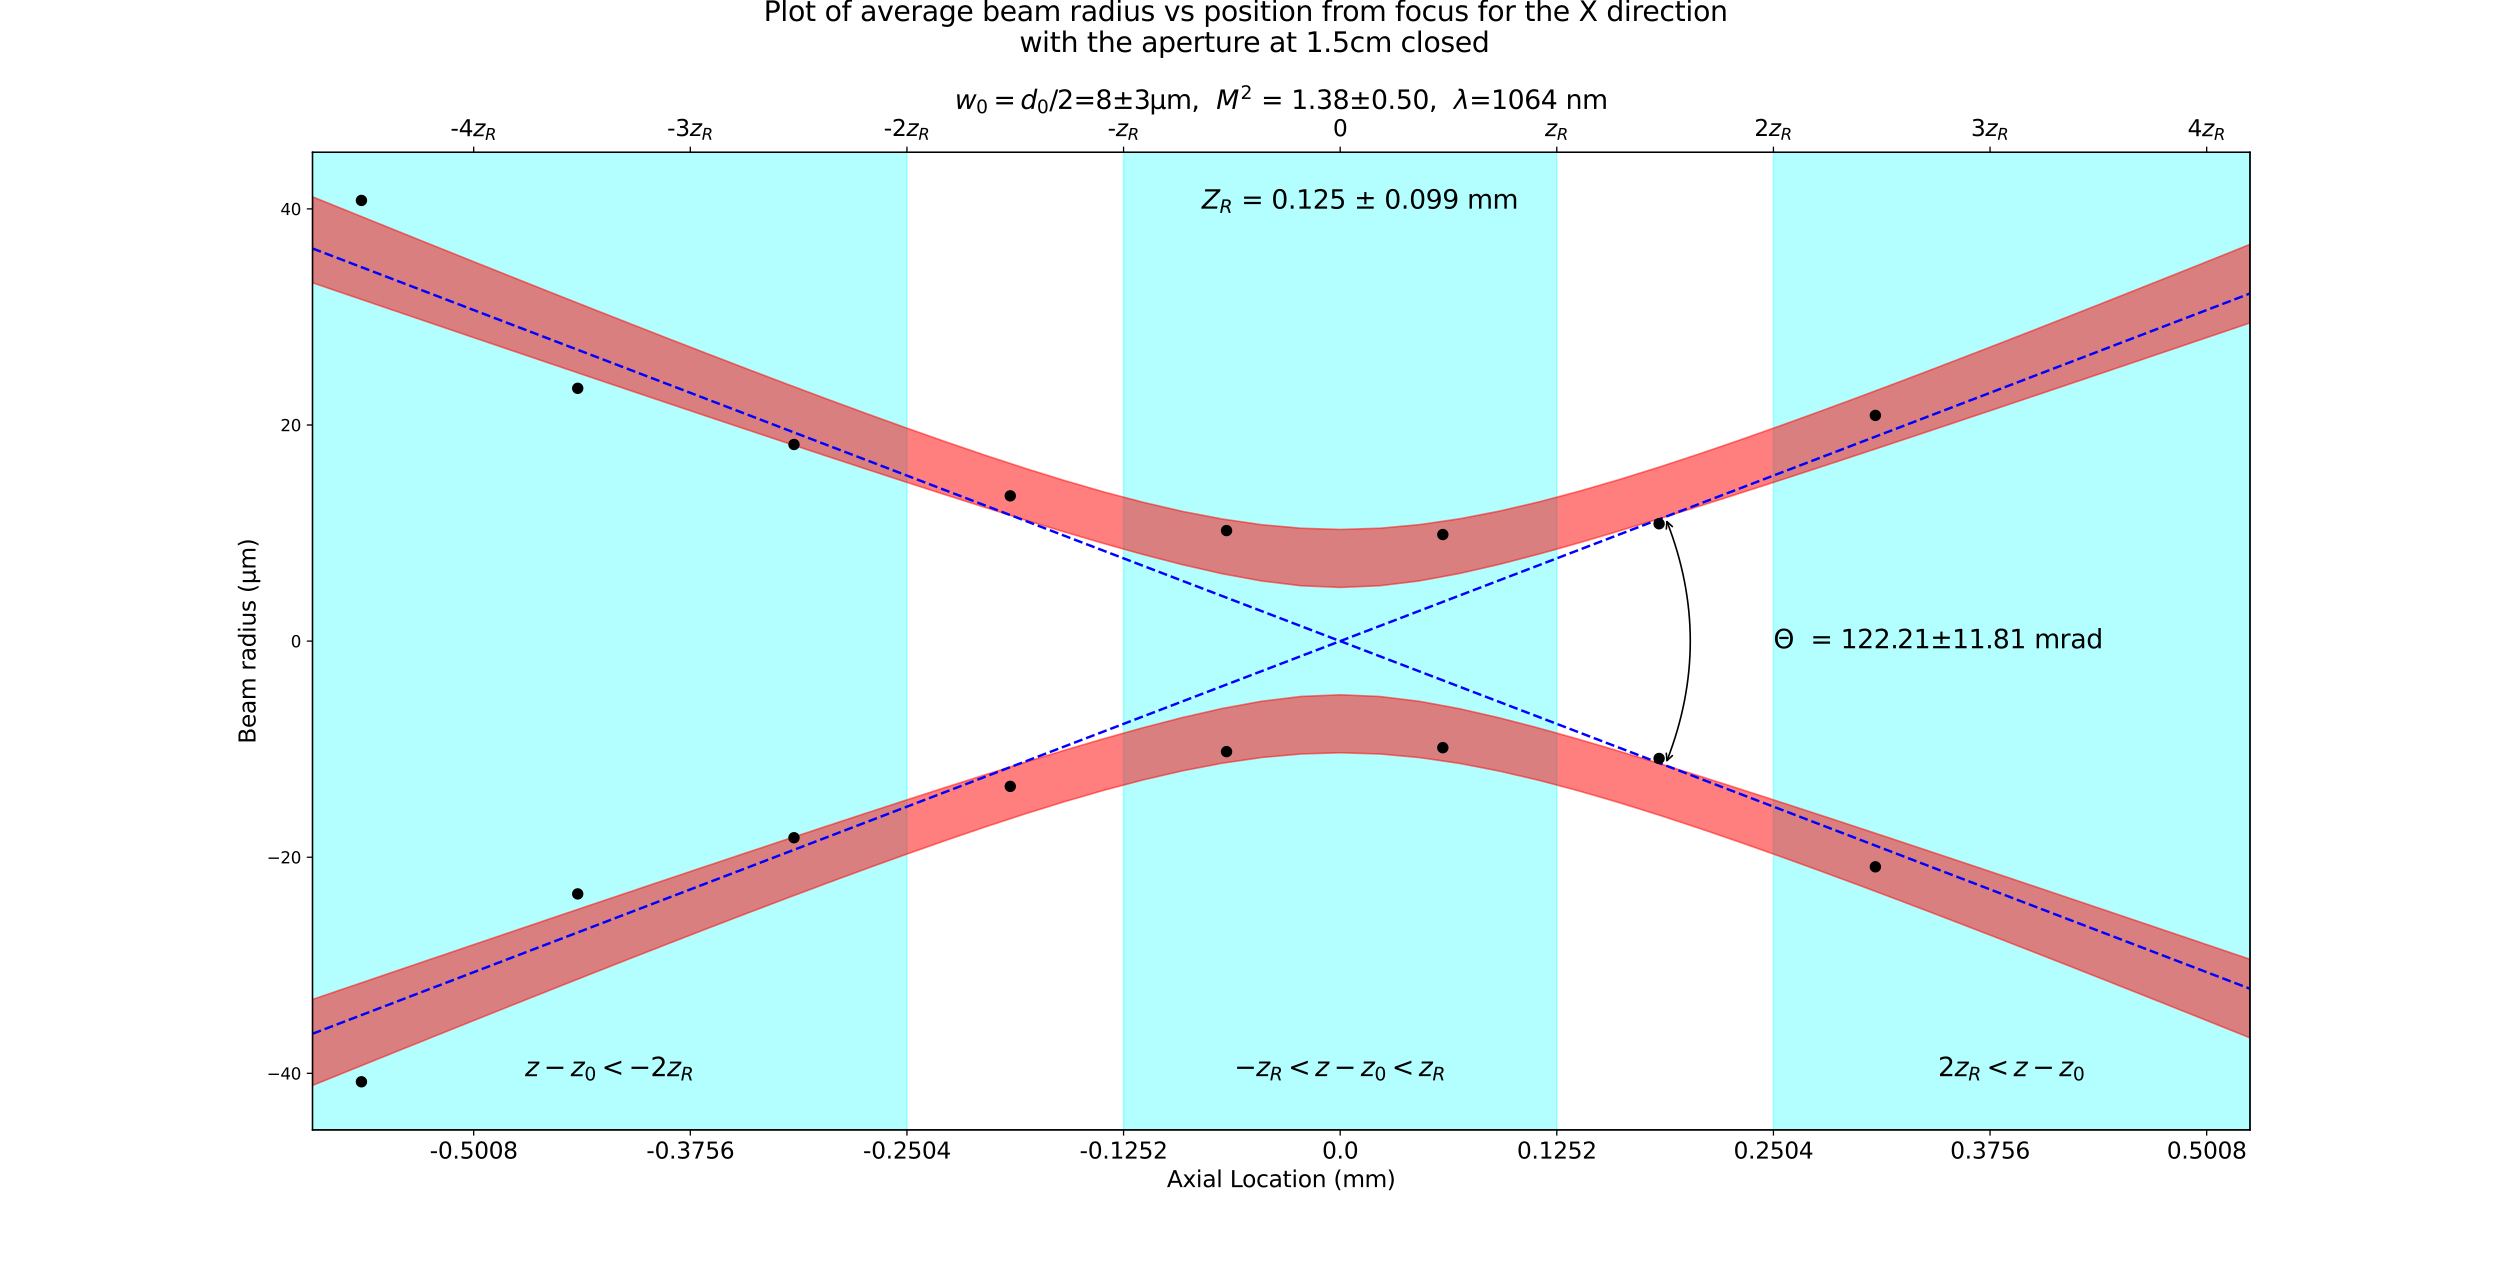 <?xml version="1.0" encoding="utf-8" standalone="no"?>
<!DOCTYPE svg PUBLIC "-//W3C//DTD SVG 1.1//EN"
  "http://www.w3.org/Graphics/SVG/1.1/DTD/svg11.dtd">
<svg xmlns:xlink="http://www.w3.org/1999/xlink" width="1536pt" height="780pt" viewBox="0 0 1536 780" xmlns="http://www.w3.org/2000/svg" version="1.1">
 <defs>
  <style type="text/css">*{stroke-linejoin: round; stroke-linecap: butt}</style>
 </defs>
 <g id="figure_1">
  <g id="patch_1">
   <path d="M 0 780 
L 1536 780 
L 1536 0 
L 0 0 
z
" style="fill: #ffffff"/>
  </g>
  <g id="axes_1">
   <g id="patch_2">
    <path d="M 192 694.2 
L 1382.4 694.2 
L 1382.4 93.6 
L 192 93.6 
z
" style="fill: #ffffff"/>
   </g>
   <g id="patch_3">
    <path d="M 690.316 694.2 
L 690.316 93.6 
L 956.502 93.6 
L 956.502 694.2 
z
" clip-path="url(#pe169e091d0)" style="fill: #00ffff; opacity: 0.3; stroke: #00ffff; stroke-linejoin: miter"/>
   </g>
   <g id="patch_4">
    <path d="M 557.223 694.2 
L 557.223 93.6 
L 192 93.6 
L 192 694.2 
z
" clip-path="url(#pe169e091d0)" style="fill: #00ffff; opacity: 0.3; stroke: #00ffff; stroke-linejoin: miter"/>
   </g>
   <g id="patch_5">
    <path d="M 1089.595 694.2 
L 1089.595 93.6 
L 1382.4 93.6 
L 1382.4 694.2 
z
" clip-path="url(#pe169e091d0)" style="fill: #00ffff; opacity: 0.3; stroke: #00ffff; stroke-linejoin: miter"/>
   </g>
   <g id="PolyCollection_1">
    <defs>
     <path id="m16d4c1b104" d="M 192 -659.1 
L 192 -606.245 
L 216.294 -597.968 
L 240.588 -589.7 
L 264.882 -581.441 
L 289.176 -573.192 
L 313.469 -564.954 
L 337.763 -556.73 
L 362.057 -548.521 
L 386.351 -540.331 
L 410.645 -532.161 
L 434.939 -524.015 
L 459.233 -515.899 
L 483.527 -507.818 
L 507.82 -499.779 
L 532.114 -491.793 
L 556.408 -483.871 
L 580.702 -476.031 
L 604.996 -468.298 
L 629.29 -460.702 
L 653.584 -453.292 
L 677.878 -446.137 
L 702.171 -439.338 
L 726.465 -433.051 
L 750.759 -427.51 
L 775.053 -423.052 
L 799.347 -420.106 
L 823.641 -419.079 
L 847.935 -420.145 
L 872.229 -423.125 
L 896.522 -427.607 
L 920.816 -433.165 
L 945.11 -439.463 
L 969.404 -446.27 
L 993.698 -453.432 
L 1017.992 -460.846 
L 1042.286 -468.444 
L 1066.58 -476.18 
L 1090.873 -484.021 
L 1115.167 -491.944 
L 1139.461 -499.932 
L 1163.755 -507.972 
L 1188.049 -516.054 
L 1212.343 -524.17 
L 1236.637 -532.316 
L 1260.931 -540.487 
L 1285.224 -548.678 
L 1309.518 -556.887 
L 1333.812 -565.111 
L 1358.106 -573.349 
L 1382.4 -581.598 
L 1382.4 -629.885 
L 1382.4 -629.885 
L 1358.106 -620.146 
L 1333.812 -610.446 
L 1309.518 -600.789 
L 1285.224 -591.18 
L 1260.931 -581.629 
L 1236.637 -572.142 
L 1212.343 -562.732 
L 1188.049 -553.41 
L 1163.755 -544.192 
L 1139.461 -535.097 
L 1115.167 -526.15 
L 1090.873 -517.381 
L 1066.58 -508.828 
L 1042.286 -500.539 
L 1017.992 -492.576 
L 993.698 -485.017 
L 969.404 -477.964 
L 945.11 -471.54 
L 920.816 -465.898 
L 896.522 -461.214 
L 872.229 -457.678 
L 847.935 -455.463 
L 823.641 -454.7 
L 799.347 -455.435 
L 775.053 -457.623 
L 750.759 -461.135 
L 726.465 -465.799 
L 702.171 -471.424 
L 677.878 -477.835 
L 653.584 -484.878 
L 629.29 -492.427 
L 604.996 -500.384 
L 580.702 -508.667 
L 556.408 -517.216 
L 532.114 -525.981 
L 507.82 -534.925 
L 483.527 -544.017 
L 459.233 -553.233 
L 434.939 -562.553 
L 410.645 -571.962 
L 386.351 -581.447 
L 362.057 -590.998 
L 337.763 -600.605 
L 313.469 -610.261 
L 289.176 -619.961 
L 264.882 -629.699 
L 240.588 -639.47 
L 216.294 -649.272 
L 192 -659.1 
z
" style="stroke: #ff0000; stroke-opacity: 0.5"/>
    </defs>
    <g clip-path="url(#pe169e091d0)">
     <use xlink:href="#m16d4c1b104" x="0" y="780" style="fill: #ff0000; fill-opacity: 0.5; stroke: #ff0000; stroke-opacity: 0.5"/>
    </g>
   </g>
   <g id="PolyCollection_2">
    <defs>
     <path id="mc7813e745f" d="M 192 -113.1 
L 192 -165.955 
L 216.294 -174.232 
L 240.588 -182.5 
L 264.882 -190.759 
L 289.176 -199.008 
L 313.469 -207.246 
L 337.763 -215.47 
L 362.057 -223.679 
L 386.351 -231.869 
L 410.645 -240.039 
L 434.939 -248.185 
L 459.233 -256.301 
L 483.527 -264.382 
L 507.82 -272.421 
L 532.114 -280.407 
L 556.408 -288.329 
L 580.702 -296.169 
L 604.996 -303.902 
L 629.29 -311.498 
L 653.584 -318.908 
L 677.878 -326.063 
L 702.171 -332.862 
L 726.465 -339.149 
L 750.759 -344.69 
L 775.053 -349.148 
L 799.347 -352.094 
L 823.641 -353.121 
L 847.935 -352.055 
L 872.229 -349.075 
L 896.522 -344.593 
L 920.816 -339.035 
L 945.11 -332.737 
L 969.404 -325.93 
L 993.698 -318.768 
L 1017.992 -311.354 
L 1042.286 -303.756 
L 1066.58 -296.02 
L 1090.873 -288.179 
L 1115.167 -280.256 
L 1139.461 -272.268 
L 1163.755 -264.228 
L 1188.049 -256.146 
L 1212.343 -248.03 
L 1236.637 -239.884 
L 1260.931 -231.713 
L 1285.224 -223.522 
L 1309.518 -215.313 
L 1333.812 -207.089 
L 1358.106 -198.851 
L 1382.4 -190.602 
L 1382.4 -142.315 
L 1382.4 -142.315 
L 1358.106 -152.054 
L 1333.812 -161.754 
L 1309.518 -171.411 
L 1285.224 -181.02 
L 1260.931 -190.571 
L 1236.637 -200.058 
L 1212.343 -209.468 
L 1188.049 -218.79 
L 1163.755 -228.008 
L 1139.461 -237.103 
L 1115.167 -246.05 
L 1090.873 -254.819 
L 1066.58 -263.372 
L 1042.286 -271.661 
L 1017.992 -279.624 
L 993.698 -287.183 
L 969.404 -294.236 
L 945.11 -300.66 
L 920.816 -306.302 
L 896.522 -310.986 
L 872.229 -314.522 
L 847.935 -316.737 
L 823.641 -317.5 
L 799.347 -316.765 
L 775.053 -314.577 
L 750.759 -311.065 
L 726.465 -306.401 
L 702.171 -300.776 
L 677.878 -294.365 
L 653.584 -287.322 
L 629.29 -279.773 
L 604.996 -271.816 
L 580.702 -263.533 
L 556.408 -254.984 
L 532.114 -246.219 
L 507.82 -237.275 
L 483.527 -228.183 
L 459.233 -218.967 
L 434.939 -209.647 
L 410.645 -200.238 
L 386.351 -190.753 
L 362.057 -181.202 
L 337.763 -171.595 
L 313.469 -161.939 
L 289.176 -152.239 
L 264.882 -142.501 
L 240.588 -132.73 
L 216.294 -122.928 
L 192 -113.1 
z
" style="stroke: #ff0000; stroke-opacity: 0.5"/>
    </defs>
    <g clip-path="url(#pe169e091d0)">
     <use xlink:href="#mc7813e745f" x="0" y="780" style="fill: #ff0000; fill-opacity: 0.5; stroke: #ff0000; stroke-opacity: 0.5"/>
    </g>
   </g>
   <g id="matplotlib.axis_1">
    <g id="xtick_1">
     <g id="line2d_1">
      <defs>
       <path id="m08f4b39d7c" d="M 0 0 
L 0 3.5 
" style="stroke: #000000; stroke-width: 0.8"/>
      </defs>
      <g>
       <use xlink:href="#m08f4b39d7c" x="291.037" y="694.2" style="stroke: #000000; stroke-width: 0.8"/>
      </g>
     </g>
     <g id="text_1">
      <!-- -0.5008 -->
      <g transform="translate(264.018 711.838) scale(0.14 -0.14)">
       <defs>
        <path id="DejaVuSans-2d" d="M 313 2009 
L 1997 2009 
L 1997 1497 
L 313 1497 
L 313 2009 
z
" transform="scale(0.016)"/>
        <path id="DejaVuSans-30" d="M 2034 4250 
Q 1547 4250 1301 3770 
Q 1056 3291 1056 2328 
Q 1056 1369 1301 889 
Q 1547 409 2034 409 
Q 2525 409 2770 889 
Q 3016 1369 3016 2328 
Q 3016 3291 2770 3770 
Q 2525 4250 2034 4250 
z
M 2034 4750 
Q 2819 4750 3233 4129 
Q 3647 3509 3647 2328 
Q 3647 1150 3233 529 
Q 2819 -91 2034 -91 
Q 1250 -91 836 529 
Q 422 1150 422 2328 
Q 422 3509 836 4129 
Q 1250 4750 2034 4750 
z
" transform="scale(0.016)"/>
        <path id="DejaVuSans-2e" d="M 684 794 
L 1344 794 
L 1344 0 
L 684 0 
L 684 794 
z
" transform="scale(0.016)"/>
        <path id="DejaVuSans-35" d="M 691 4666 
L 3169 4666 
L 3169 4134 
L 1269 4134 
L 1269 2991 
Q 1406 3038 1543 3061 
Q 1681 3084 1819 3084 
Q 2600 3084 3056 2656 
Q 3513 2228 3513 1497 
Q 3513 744 3044 326 
Q 2575 -91 1722 -91 
Q 1428 -91 1123 -41 
Q 819 9 494 109 
L 494 744 
Q 775 591 1075 516 
Q 1375 441 1709 441 
Q 2250 441 2565 725 
Q 2881 1009 2881 1497 
Q 2881 1984 2565 2268 
Q 2250 2553 1709 2553 
Q 1456 2553 1204 2497 
Q 953 2441 691 2322 
L 691 4666 
z
" transform="scale(0.016)"/>
        <path id="DejaVuSans-38" d="M 2034 2216 
Q 1584 2216 1326 1975 
Q 1069 1734 1069 1313 
Q 1069 891 1326 650 
Q 1584 409 2034 409 
Q 2484 409 2743 651 
Q 3003 894 3003 1313 
Q 3003 1734 2745 1975 
Q 2488 2216 2034 2216 
z
M 1403 2484 
Q 997 2584 770 2862 
Q 544 3141 544 3541 
Q 544 4100 942 4425 
Q 1341 4750 2034 4750 
Q 2731 4750 3128 4425 
Q 3525 4100 3525 3541 
Q 3525 3141 3298 2862 
Q 3072 2584 2669 2484 
Q 3125 2378 3379 2068 
Q 3634 1759 3634 1313 
Q 3634 634 3220 271 
Q 2806 -91 2034 -91 
Q 1263 -91 848 271 
Q 434 634 434 1313 
Q 434 1759 690 2068 
Q 947 2378 1403 2484 
z
M 1172 3481 
Q 1172 3119 1398 2916 
Q 1625 2713 2034 2713 
Q 2441 2713 2670 2916 
Q 2900 3119 2900 3481 
Q 2900 3844 2670 4047 
Q 2441 4250 2034 4250 
Q 1625 4250 1398 4047 
Q 1172 3844 1172 3481 
z
" transform="scale(0.016)"/>
       </defs>
       <use xlink:href="#DejaVuSans-2d"/>
       <use xlink:href="#DejaVuSans-30" x="36.084"/>
       <use xlink:href="#DejaVuSans-2e" x="99.707"/>
       <use xlink:href="#DejaVuSans-35" x="131.494"/>
       <use xlink:href="#DejaVuSans-30" x="195.117"/>
       <use xlink:href="#DejaVuSans-30" x="258.74"/>
       <use xlink:href="#DejaVuSans-38" x="322.363"/>
      </g>
     </g>
    </g>
    <g id="xtick_2">
     <g id="line2d_2">
      <g>
       <use xlink:href="#m08f4b39d7c" x="424.13" y="694.2" style="stroke: #000000; stroke-width: 0.8"/>
      </g>
     </g>
     <g id="text_2">
      <!-- -0.3756 -->
      <g transform="translate(397.111 711.838) scale(0.14 -0.14)">
       <defs>
        <path id="DejaVuSans-33" d="M 2597 2516 
Q 3050 2419 3304 2112 
Q 3559 1806 3559 1356 
Q 3559 666 3084 287 
Q 2609 -91 1734 -91 
Q 1441 -91 1130 -33 
Q 819 25 488 141 
L 488 750 
Q 750 597 1062 519 
Q 1375 441 1716 441 
Q 2309 441 2620 675 
Q 2931 909 2931 1356 
Q 2931 1769 2642 2001 
Q 2353 2234 1838 2234 
L 1294 2234 
L 1294 2753 
L 1863 2753 
Q 2328 2753 2575 2939 
Q 2822 3125 2822 3475 
Q 2822 3834 2567 4026 
Q 2313 4219 1838 4219 
Q 1578 4219 1281 4162 
Q 984 4106 628 3988 
L 628 4550 
Q 988 4650 1302 4700 
Q 1616 4750 1894 4750 
Q 2613 4750 3031 4423 
Q 3450 4097 3450 3541 
Q 3450 3153 3228 2886 
Q 3006 2619 2597 2516 
z
" transform="scale(0.016)"/>
        <path id="DejaVuSans-37" d="M 525 4666 
L 3525 4666 
L 3525 4397 
L 1831 0 
L 1172 0 
L 2766 4134 
L 525 4134 
L 525 4666 
z
" transform="scale(0.016)"/>
        <path id="DejaVuSans-36" d="M 2113 2584 
Q 1688 2584 1439 2293 
Q 1191 2003 1191 1497 
Q 1191 994 1439 701 
Q 1688 409 2113 409 
Q 2538 409 2786 701 
Q 3034 994 3034 1497 
Q 3034 2003 2786 2293 
Q 2538 2584 2113 2584 
z
M 3366 4563 
L 3366 3988 
Q 3128 4100 2886 4159 
Q 2644 4219 2406 4219 
Q 1781 4219 1451 3797 
Q 1122 3375 1075 2522 
Q 1259 2794 1537 2939 
Q 1816 3084 2150 3084 
Q 2853 3084 3261 2657 
Q 3669 2231 3669 1497 
Q 3669 778 3244 343 
Q 2819 -91 2113 -91 
Q 1303 -91 875 529 
Q 447 1150 447 2328 
Q 447 3434 972 4092 
Q 1497 4750 2381 4750 
Q 2619 4750 2861 4703 
Q 3103 4656 3366 4563 
z
" transform="scale(0.016)"/>
       </defs>
       <use xlink:href="#DejaVuSans-2d"/>
       <use xlink:href="#DejaVuSans-30" x="36.084"/>
       <use xlink:href="#DejaVuSans-2e" x="99.707"/>
       <use xlink:href="#DejaVuSans-33" x="131.494"/>
       <use xlink:href="#DejaVuSans-37" x="195.117"/>
       <use xlink:href="#DejaVuSans-35" x="258.74"/>
       <use xlink:href="#DejaVuSans-36" x="322.363"/>
      </g>
     </g>
    </g>
    <g id="xtick_3">
     <g id="line2d_3">
      <g>
       <use xlink:href="#m08f4b39d7c" x="557.223" y="694.2" style="stroke: #000000; stroke-width: 0.8"/>
      </g>
     </g>
     <g id="text_3">
      <!-- -0.2504 -->
      <g transform="translate(530.204 711.838) scale(0.14 -0.14)">
       <defs>
        <path id="DejaVuSans-32" d="M 1228 531 
L 3431 531 
L 3431 0 
L 469 0 
L 469 531 
Q 828 903 1448 1529 
Q 2069 2156 2228 2338 
Q 2531 2678 2651 2914 
Q 2772 3150 2772 3378 
Q 2772 3750 2511 3984 
Q 2250 4219 1831 4219 
Q 1534 4219 1204 4116 
Q 875 4013 500 3803 
L 500 4441 
Q 881 4594 1212 4672 
Q 1544 4750 1819 4750 
Q 2544 4750 2975 4387 
Q 3406 4025 3406 3419 
Q 3406 3131 3298 2873 
Q 3191 2616 2906 2266 
Q 2828 2175 2409 1742 
Q 1991 1309 1228 531 
z
" transform="scale(0.016)"/>
        <path id="DejaVuSans-34" d="M 2419 4116 
L 825 1625 
L 2419 1625 
L 2419 4116 
z
M 2253 4666 
L 3047 4666 
L 3047 1625 
L 3713 1625 
L 3713 1100 
L 3047 1100 
L 3047 0 
L 2419 0 
L 2419 1100 
L 313 1100 
L 313 1709 
L 2253 4666 
z
" transform="scale(0.016)"/>
       </defs>
       <use xlink:href="#DejaVuSans-2d"/>
       <use xlink:href="#DejaVuSans-30" x="36.084"/>
       <use xlink:href="#DejaVuSans-2e" x="99.707"/>
       <use xlink:href="#DejaVuSans-32" x="131.494"/>
       <use xlink:href="#DejaVuSans-35" x="195.117"/>
       <use xlink:href="#DejaVuSans-30" x="258.74"/>
       <use xlink:href="#DejaVuSans-34" x="322.363"/>
      </g>
     </g>
    </g>
    <g id="xtick_4">
     <g id="line2d_4">
      <g>
       <use xlink:href="#m08f4b39d7c" x="690.316" y="694.2" style="stroke: #000000; stroke-width: 0.8"/>
      </g>
     </g>
     <g id="text_4">
      <!-- -0.1252 -->
      <g transform="translate(663.297 711.838) scale(0.14 -0.14)">
       <defs>
        <path id="DejaVuSans-31" d="M 794 531 
L 1825 531 
L 1825 4091 
L 703 3866 
L 703 4441 
L 1819 4666 
L 2450 4666 
L 2450 531 
L 3481 531 
L 3481 0 
L 794 0 
L 794 531 
z
" transform="scale(0.016)"/>
       </defs>
       <use xlink:href="#DejaVuSans-2d"/>
       <use xlink:href="#DejaVuSans-30" x="36.084"/>
       <use xlink:href="#DejaVuSans-2e" x="99.707"/>
       <use xlink:href="#DejaVuSans-31" x="131.494"/>
       <use xlink:href="#DejaVuSans-32" x="195.117"/>
       <use xlink:href="#DejaVuSans-35" x="258.74"/>
       <use xlink:href="#DejaVuSans-32" x="322.363"/>
      </g>
     </g>
    </g>
    <g id="xtick_5">
     <g id="line2d_5">
      <g>
       <use xlink:href="#m08f4b39d7c" x="823.409" y="694.2" style="stroke: #000000; stroke-width: 0.8"/>
      </g>
     </g>
     <g id="text_5">
      <!-- 0.0 -->
      <g transform="translate(812.277 711.838) scale(0.14 -0.14)">
       <use xlink:href="#DejaVuSans-30"/>
       <use xlink:href="#DejaVuSans-2e" x="63.623"/>
       <use xlink:href="#DejaVuSans-30" x="95.41"/>
      </g>
     </g>
    </g>
    <g id="xtick_6">
     <g id="line2d_6">
      <g>
       <use xlink:href="#m08f4b39d7c" x="956.502" y="694.2" style="stroke: #000000; stroke-width: 0.8"/>
      </g>
     </g>
     <g id="text_6">
      <!-- 0.1252 -->
      <g transform="translate(932.009 711.838) scale(0.14 -0.14)">
       <use xlink:href="#DejaVuSans-30"/>
       <use xlink:href="#DejaVuSans-2e" x="63.623"/>
       <use xlink:href="#DejaVuSans-31" x="95.41"/>
       <use xlink:href="#DejaVuSans-32" x="159.033"/>
       <use xlink:href="#DejaVuSans-35" x="222.656"/>
       <use xlink:href="#DejaVuSans-32" x="286.279"/>
      </g>
     </g>
    </g>
    <g id="xtick_7">
     <g id="line2d_7">
      <g>
       <use xlink:href="#m08f4b39d7c" x="1089.595" y="694.2" style="stroke: #000000; stroke-width: 0.8"/>
      </g>
     </g>
     <g id="text_7">
      <!-- 0.2504 -->
      <g transform="translate(1065.102 711.838) scale(0.14 -0.14)">
       <use xlink:href="#DejaVuSans-30"/>
       <use xlink:href="#DejaVuSans-2e" x="63.623"/>
       <use xlink:href="#DejaVuSans-32" x="95.41"/>
       <use xlink:href="#DejaVuSans-35" x="159.033"/>
       <use xlink:href="#DejaVuSans-30" x="222.656"/>
       <use xlink:href="#DejaVuSans-34" x="286.279"/>
      </g>
     </g>
    </g>
    <g id="xtick_8">
     <g id="line2d_8">
      <g>
       <use xlink:href="#m08f4b39d7c" x="1222.688" y="694.2" style="stroke: #000000; stroke-width: 0.8"/>
      </g>
     </g>
     <g id="text_8">
      <!-- 0.3756 -->
      <g transform="translate(1198.195 711.838) scale(0.14 -0.14)">
       <use xlink:href="#DejaVuSans-30"/>
       <use xlink:href="#DejaVuSans-2e" x="63.623"/>
       <use xlink:href="#DejaVuSans-33" x="95.41"/>
       <use xlink:href="#DejaVuSans-37" x="159.033"/>
       <use xlink:href="#DejaVuSans-35" x="222.656"/>
       <use xlink:href="#DejaVuSans-36" x="286.279"/>
      </g>
     </g>
    </g>
    <g id="xtick_9">
     <g id="line2d_9">
      <g>
       <use xlink:href="#m08f4b39d7c" x="1355.781" y="694.2" style="stroke: #000000; stroke-width: 0.8"/>
      </g>
     </g>
     <g id="text_9">
      <!-- 0.5008 -->
      <g transform="translate(1331.288 711.838) scale(0.14 -0.14)">
       <use xlink:href="#DejaVuSans-30"/>
       <use xlink:href="#DejaVuSans-2e" x="63.623"/>
       <use xlink:href="#DejaVuSans-35" x="95.41"/>
       <use xlink:href="#DejaVuSans-30" x="159.033"/>
       <use xlink:href="#DejaVuSans-30" x="222.656"/>
       <use xlink:href="#DejaVuSans-38" x="286.279"/>
      </g>
     </g>
    </g>
    <g id="text_10">
     <!-- Axial Location (mm) -->
     <g transform="translate(716.933 729.387) scale(0.14 -0.14)">
      <defs>
       <path id="DejaVuSans-41" d="M 2188 4044 
L 1331 1722 
L 3047 1722 
L 2188 4044 
z
M 1831 4666 
L 2547 4666 
L 4325 0 
L 3669 0 
L 3244 1197 
L 1141 1197 
L 716 0 
L 50 0 
L 1831 4666 
z
" transform="scale(0.016)"/>
       <path id="DejaVuSans-78" d="M 3513 3500 
L 2247 1797 
L 3578 0 
L 2900 0 
L 1881 1375 
L 863 0 
L 184 0 
L 1544 1831 
L 300 3500 
L 978 3500 
L 1906 2253 
L 2834 3500 
L 3513 3500 
z
" transform="scale(0.016)"/>
       <path id="DejaVuSans-69" d="M 603 3500 
L 1178 3500 
L 1178 0 
L 603 0 
L 603 3500 
z
M 603 4863 
L 1178 4863 
L 1178 4134 
L 603 4134 
L 603 4863 
z
" transform="scale(0.016)"/>
       <path id="DejaVuSans-61" d="M 2194 1759 
Q 1497 1759 1228 1600 
Q 959 1441 959 1056 
Q 959 750 1161 570 
Q 1363 391 1709 391 
Q 2188 391 2477 730 
Q 2766 1069 2766 1631 
L 2766 1759 
L 2194 1759 
z
M 3341 1997 
L 3341 0 
L 2766 0 
L 2766 531 
Q 2569 213 2275 61 
Q 1981 -91 1556 -91 
Q 1019 -91 701 211 
Q 384 513 384 1019 
Q 384 1609 779 1909 
Q 1175 2209 1959 2209 
L 2766 2209 
L 2766 2266 
Q 2766 2663 2505 2880 
Q 2244 3097 1772 3097 
Q 1472 3097 1187 3025 
Q 903 2953 641 2809 
L 641 3341 
Q 956 3463 1253 3523 
Q 1550 3584 1831 3584 
Q 2591 3584 2966 3190 
Q 3341 2797 3341 1997 
z
" transform="scale(0.016)"/>
       <path id="DejaVuSans-6c" d="M 603 4863 
L 1178 4863 
L 1178 0 
L 603 0 
L 603 4863 
z
" transform="scale(0.016)"/>
       <path id="DejaVuSans-20" transform="scale(0.016)"/>
       <path id="DejaVuSans-4c" d="M 628 4666 
L 1259 4666 
L 1259 531 
L 3531 531 
L 3531 0 
L 628 0 
L 628 4666 
z
" transform="scale(0.016)"/>
       <path id="DejaVuSans-6f" d="M 1959 3097 
Q 1497 3097 1228 2736 
Q 959 2375 959 1747 
Q 959 1119 1226 758 
Q 1494 397 1959 397 
Q 2419 397 2687 759 
Q 2956 1122 2956 1747 
Q 2956 2369 2687 2733 
Q 2419 3097 1959 3097 
z
M 1959 3584 
Q 2709 3584 3137 3096 
Q 3566 2609 3566 1747 
Q 3566 888 3137 398 
Q 2709 -91 1959 -91 
Q 1206 -91 779 398 
Q 353 888 353 1747 
Q 353 2609 779 3096 
Q 1206 3584 1959 3584 
z
" transform="scale(0.016)"/>
       <path id="DejaVuSans-63" d="M 3122 3366 
L 3122 2828 
Q 2878 2963 2633 3030 
Q 2388 3097 2138 3097 
Q 1578 3097 1268 2742 
Q 959 2388 959 1747 
Q 959 1106 1268 751 
Q 1578 397 2138 397 
Q 2388 397 2633 464 
Q 2878 531 3122 666 
L 3122 134 
Q 2881 22 2623 -34 
Q 2366 -91 2075 -91 
Q 1284 -91 818 406 
Q 353 903 353 1747 
Q 353 2603 823 3093 
Q 1294 3584 2113 3584 
Q 2378 3584 2631 3529 
Q 2884 3475 3122 3366 
z
" transform="scale(0.016)"/>
       <path id="DejaVuSans-74" d="M 1172 4494 
L 1172 3500 
L 2356 3500 
L 2356 3053 
L 1172 3053 
L 1172 1153 
Q 1172 725 1289 603 
Q 1406 481 1766 481 
L 2356 481 
L 2356 0 
L 1766 0 
Q 1100 0 847 248 
Q 594 497 594 1153 
L 594 3053 
L 172 3053 
L 172 3500 
L 594 3500 
L 594 4494 
L 1172 4494 
z
" transform="scale(0.016)"/>
       <path id="DejaVuSans-6e" d="M 3513 2113 
L 3513 0 
L 2938 0 
L 2938 2094 
Q 2938 2591 2744 2837 
Q 2550 3084 2163 3084 
Q 1697 3084 1428 2787 
Q 1159 2491 1159 1978 
L 1159 0 
L 581 0 
L 581 3500 
L 1159 3500 
L 1159 2956 
Q 1366 3272 1645 3428 
Q 1925 3584 2291 3584 
Q 2894 3584 3203 3211 
Q 3513 2838 3513 2113 
z
" transform="scale(0.016)"/>
       <path id="DejaVuSans-28" d="M 1984 4856 
Q 1566 4138 1362 3434 
Q 1159 2731 1159 2009 
Q 1159 1288 1364 580 
Q 1569 -128 1984 -844 
L 1484 -844 
Q 1016 -109 783 600 
Q 550 1309 550 2009 
Q 550 2706 781 3412 
Q 1013 4119 1484 4856 
L 1984 4856 
z
" transform="scale(0.016)"/>
       <path id="DejaVuSans-6d" d="M 3328 2828 
Q 3544 3216 3844 3400 
Q 4144 3584 4550 3584 
Q 5097 3584 5394 3201 
Q 5691 2819 5691 2113 
L 5691 0 
L 5113 0 
L 5113 2094 
Q 5113 2597 4934 2840 
Q 4756 3084 4391 3084 
Q 3944 3084 3684 2787 
Q 3425 2491 3425 1978 
L 3425 0 
L 2847 0 
L 2847 2094 
Q 2847 2600 2669 2842 
Q 2491 3084 2119 3084 
Q 1678 3084 1418 2786 
Q 1159 2488 1159 1978 
L 1159 0 
L 581 0 
L 581 3500 
L 1159 3500 
L 1159 2956 
Q 1356 3278 1631 3431 
Q 1906 3584 2284 3584 
Q 2666 3584 2933 3390 
Q 3200 3197 3328 2828 
z
" transform="scale(0.016)"/>
       <path id="DejaVuSans-29" d="M 513 4856 
L 1013 4856 
Q 1481 4119 1714 3412 
Q 1947 2706 1947 2009 
Q 1947 1309 1714 600 
Q 1481 -109 1013 -844 
L 513 -844 
Q 928 -128 1133 580 
Q 1338 1288 1338 2009 
Q 1338 2731 1133 3434 
Q 928 4138 513 4856 
z
" transform="scale(0.016)"/>
      </defs>
      <use xlink:href="#DejaVuSans-41"/>
      <use xlink:href="#DejaVuSans-78" x="68.408"/>
      <use xlink:href="#DejaVuSans-69" x="127.588"/>
      <use xlink:href="#DejaVuSans-61" x="155.371"/>
      <use xlink:href="#DejaVuSans-6c" x="216.65"/>
      <use xlink:href="#DejaVuSans-20" x="244.434"/>
      <use xlink:href="#DejaVuSans-4c" x="276.221"/>
      <use xlink:href="#DejaVuSans-6f" x="330.184"/>
      <use xlink:href="#DejaVuSans-63" x="391.365"/>
      <use xlink:href="#DejaVuSans-61" x="446.346"/>
      <use xlink:href="#DejaVuSans-74" x="507.625"/>
      <use xlink:href="#DejaVuSans-69" x="546.834"/>
      <use xlink:href="#DejaVuSans-6f" x="574.617"/>
      <use xlink:href="#DejaVuSans-6e" x="635.799"/>
      <use xlink:href="#DejaVuSans-20" x="699.178"/>
      <use xlink:href="#DejaVuSans-28" x="730.965"/>
      <use xlink:href="#DejaVuSans-6d" x="769.979"/>
      <use xlink:href="#DejaVuSans-6d" x="867.391"/>
      <use xlink:href="#DejaVuSans-29" x="964.803"/>
     </g>
    </g>
   </g>
   <g id="matplotlib.axis_2">
    <g id="ytick_1">
     <g id="line2d_10">
      <defs>
       <path id="m7aa41f174a" d="M 0 0 
L -3.5 0 
" style="stroke: #000000; stroke-width: 0.8"/>
      </defs>
      <g>
       <use xlink:href="#m7aa41f174a" x="192" y="659.459" style="stroke: #000000; stroke-width: 0.8"/>
      </g>
     </g>
     <g id="text_11">
      <!-- −40 -->
      <g transform="translate(163.895 663.258) scale(0.1 -0.1)">
       <defs>
        <path id="DejaVuSans-2212" d="M 678 2272 
L 4684 2272 
L 4684 1741 
L 678 1741 
L 678 2272 
z
" transform="scale(0.016)"/>
       </defs>
       <use xlink:href="#DejaVuSans-2212"/>
       <use xlink:href="#DejaVuSans-34" x="83.789"/>
       <use xlink:href="#DejaVuSans-30" x="147.412"/>
      </g>
     </g>
    </g>
    <g id="ytick_2">
     <g id="line2d_11">
      <g>
       <use xlink:href="#m7aa41f174a" x="192" y="526.679" style="stroke: #000000; stroke-width: 0.8"/>
      </g>
     </g>
     <g id="text_12">
      <!-- −20 -->
      <g transform="translate(163.895 530.479) scale(0.1 -0.1)">
       <use xlink:href="#DejaVuSans-2212"/>
       <use xlink:href="#DejaVuSans-32" x="83.789"/>
       <use xlink:href="#DejaVuSans-30" x="147.412"/>
      </g>
     </g>
    </g>
    <g id="ytick_3">
     <g id="line2d_12">
      <g>
       <use xlink:href="#m7aa41f174a" x="192" y="393.9" style="stroke: #000000; stroke-width: 0.8"/>
      </g>
     </g>
     <g id="text_13">
      <!-- 0 -->
      <g transform="translate(178.637 397.699) scale(0.1 -0.1)">
       <use xlink:href="#DejaVuSans-30"/>
      </g>
     </g>
    </g>
    <g id="ytick_4">
     <g id="line2d_13">
      <g>
       <use xlink:href="#m7aa41f174a" x="192" y="261.121" style="stroke: #000000; stroke-width: 0.8"/>
      </g>
     </g>
     <g id="text_14">
      <!-- 20 -->
      <g transform="translate(172.275 264.92) scale(0.1 -0.1)">
       <use xlink:href="#DejaVuSans-32"/>
       <use xlink:href="#DejaVuSans-30" x="63.623"/>
      </g>
     </g>
    </g>
    <g id="ytick_5">
     <g id="line2d_14">
      <g>
       <use xlink:href="#m7aa41f174a" x="192" y="128.341" style="stroke: #000000; stroke-width: 0.8"/>
      </g>
     </g>
     <g id="text_15">
      <!-- 40 -->
      <g transform="translate(172.275 132.141) scale(0.1 -0.1)">
       <use xlink:href="#DejaVuSans-34"/>
       <use xlink:href="#DejaVuSans-30" x="63.623"/>
      </g>
     </g>
    </g>
    <g id="text_16">
     <!-- Beam radius (µm) -->
     <g transform="translate(156.984 456.94) rotate(-90) scale(0.14 -0.14)">
      <defs>
       <path id="DejaVuSans-42" d="M 1259 2228 
L 1259 519 
L 2272 519 
Q 2781 519 3026 730 
Q 3272 941 3272 1375 
Q 3272 1813 3026 2020 
Q 2781 2228 2272 2228 
L 1259 2228 
z
M 1259 4147 
L 1259 2741 
L 2194 2741 
Q 2656 2741 2882 2914 
Q 3109 3088 3109 3444 
Q 3109 3797 2882 3972 
Q 2656 4147 2194 4147 
L 1259 4147 
z
M 628 4666 
L 2241 4666 
Q 2963 4666 3353 4366 
Q 3744 4066 3744 3513 
Q 3744 3084 3544 2831 
Q 3344 2578 2956 2516 
Q 3422 2416 3680 2098 
Q 3938 1781 3938 1306 
Q 3938 681 3513 340 
Q 3088 0 2303 0 
L 628 0 
L 628 4666 
z
" transform="scale(0.016)"/>
       <path id="DejaVuSans-65" d="M 3597 1894 
L 3597 1613 
L 953 1613 
Q 991 1019 1311 708 
Q 1631 397 2203 397 
Q 2534 397 2845 478 
Q 3156 559 3463 722 
L 3463 178 
Q 3153 47 2828 -22 
Q 2503 -91 2169 -91 
Q 1331 -91 842 396 
Q 353 884 353 1716 
Q 353 2575 817 3079 
Q 1281 3584 2069 3584 
Q 2775 3584 3186 3129 
Q 3597 2675 3597 1894 
z
M 3022 2063 
Q 3016 2534 2758 2815 
Q 2500 3097 2075 3097 
Q 1594 3097 1305 2825 
Q 1016 2553 972 2059 
L 3022 2063 
z
" transform="scale(0.016)"/>
       <path id="DejaVuSans-72" d="M 2631 2963 
Q 2534 3019 2420 3045 
Q 2306 3072 2169 3072 
Q 1681 3072 1420 2755 
Q 1159 2438 1159 1844 
L 1159 0 
L 581 0 
L 581 3500 
L 1159 3500 
L 1159 2956 
Q 1341 3275 1631 3429 
Q 1922 3584 2338 3584 
Q 2397 3584 2469 3576 
Q 2541 3569 2628 3553 
L 2631 2963 
z
" transform="scale(0.016)"/>
       <path id="DejaVuSans-64" d="M 2906 2969 
L 2906 4863 
L 3481 4863 
L 3481 0 
L 2906 0 
L 2906 525 
Q 2725 213 2448 61 
Q 2172 -91 1784 -91 
Q 1150 -91 751 415 
Q 353 922 353 1747 
Q 353 2572 751 3078 
Q 1150 3584 1784 3584 
Q 2172 3584 2448 3432 
Q 2725 3281 2906 2969 
z
M 947 1747 
Q 947 1113 1208 752 
Q 1469 391 1925 391 
Q 2381 391 2643 752 
Q 2906 1113 2906 1747 
Q 2906 2381 2643 2742 
Q 2381 3103 1925 3103 
Q 1469 3103 1208 2742 
Q 947 2381 947 1747 
z
" transform="scale(0.016)"/>
       <path id="DejaVuSans-75" d="M 544 1381 
L 544 3500 
L 1119 3500 
L 1119 1403 
Q 1119 906 1312 657 
Q 1506 409 1894 409 
Q 2359 409 2629 706 
Q 2900 1003 2900 1516 
L 2900 3500 
L 3475 3500 
L 3475 0 
L 2900 0 
L 2900 538 
Q 2691 219 2414 64 
Q 2138 -91 1772 -91 
Q 1169 -91 856 284 
Q 544 659 544 1381 
z
M 1991 3584 
L 1991 3584 
z
" transform="scale(0.016)"/>
       <path id="DejaVuSans-73" d="M 2834 3397 
L 2834 2853 
Q 2591 2978 2328 3040 
Q 2066 3103 1784 3103 
Q 1356 3103 1142 2972 
Q 928 2841 928 2578 
Q 928 2378 1081 2264 
Q 1234 2150 1697 2047 
L 1894 2003 
Q 2506 1872 2764 1633 
Q 3022 1394 3022 966 
Q 3022 478 2636 193 
Q 2250 -91 1575 -91 
Q 1294 -91 989 -36 
Q 684 19 347 128 
L 347 722 
Q 666 556 975 473 
Q 1284 391 1588 391 
Q 1994 391 2212 530 
Q 2431 669 2431 922 
Q 2431 1156 2273 1281 
Q 2116 1406 1581 1522 
L 1381 1569 
Q 847 1681 609 1914 
Q 372 2147 372 2553 
Q 372 3047 722 3315 
Q 1072 3584 1716 3584 
Q 2034 3584 2315 3537 
Q 2597 3491 2834 3397 
z
" transform="scale(0.016)"/>
       <path id="DejaVuSans-b5" d="M 544 -1331 
L 544 3500 
L 1119 3500 
L 1119 1325 
Q 1119 872 1334 640 
Q 1550 409 1972 409 
Q 2434 409 2667 671 
Q 2900 934 2900 1459 
L 2900 3500 
L 3475 3500 
L 3475 806 
Q 3475 619 3529 530 
Q 3584 441 3700 441 
Q 3728 441 3778 458 
Q 3828 475 3916 513 
L 3916 50 
Q 3788 -22 3673 -56 
Q 3559 -91 3450 -91 
Q 3234 -91 3106 31 
Q 2978 153 2931 403 
Q 2775 156 2548 32 
Q 2322 -91 2016 -91 
Q 1697 -91 1473 31 
Q 1250 153 1119 397 
L 1119 -1331 
L 544 -1331 
z
" transform="scale(0.016)"/>
      </defs>
      <use xlink:href="#DejaVuSans-42"/>
      <use xlink:href="#DejaVuSans-65" x="68.604"/>
      <use xlink:href="#DejaVuSans-61" x="130.127"/>
      <use xlink:href="#DejaVuSans-6d" x="191.406"/>
      <use xlink:href="#DejaVuSans-20" x="288.818"/>
      <use xlink:href="#DejaVuSans-72" x="320.605"/>
      <use xlink:href="#DejaVuSans-61" x="361.719"/>
      <use xlink:href="#DejaVuSans-64" x="422.998"/>
      <use xlink:href="#DejaVuSans-69" x="486.475"/>
      <use xlink:href="#DejaVuSans-75" x="514.258"/>
      <use xlink:href="#DejaVuSans-73" x="577.637"/>
      <use xlink:href="#DejaVuSans-20" x="629.736"/>
      <use xlink:href="#DejaVuSans-28" x="661.523"/>
      <use xlink:href="#DejaVuSans-b5" x="700.537"/>
      <use xlink:href="#DejaVuSans-6d" x="764.16"/>
      <use xlink:href="#DejaVuSans-29" x="861.572"/>
     </g>
    </g>
   </g>
   <g id="line2d_15">
    <path d="M 192 635.151 
L 1382.4 180.319 
" clip-path="url(#pe169e091d0)" style="fill: none; stroke-dasharray: 5.55,2.4; stroke-dashoffset: 0; stroke: #0000ff; stroke-width: 1.5"/>
   </g>
   <g id="line2d_16">
    <path d="M 192 152.649 
L 1382.4 607.481 
" clip-path="url(#pe169e091d0)" style="fill: none; stroke-dasharray: 5.55,2.4; stroke-dashoffset: 0; stroke: #0000ff; stroke-width: 1.5"/>
   </g>
   <g id="line2d_17">
    <defs>
     <path id="m5b0c4d19c3" d="M 0 3 
C 0.796 3 1.559 2.684 2.121 2.121 
C 2.684 1.559 3 0.796 3 0 
C 3 -0.796 2.684 -1.559 2.121 -2.121 
C 1.559 -2.684 0.796 -3 0 -3 
C -0.796 -3 -1.559 -2.684 -2.121 -2.121 
C -2.684 -1.559 -3 -0.796 -3 0 
C -3 0.796 -2.684 1.559 -2.121 2.121 
C -1.559 2.684 -0.796 3 0 3 
z
" style="stroke: #000000"/>
    </defs>
    <g clip-path="url(#pe169e091d0)">
     <use xlink:href="#m5b0c4d19c3" x="222.067" y="123.151" style="stroke: #000000"/>
     <use xlink:href="#m5b0c4d19c3" x="354.948" y="238.589" style="stroke: #000000"/>
     <use xlink:href="#m5b0c4d19c3" x="487.829" y="273.096" style="stroke: #000000"/>
     <use xlink:href="#m5b0c4d19c3" x="620.709" y="304.649" style="stroke: #000000"/>
     <use xlink:href="#m5b0c4d19c3" x="753.59" y="325.993" style="stroke: #000000"/>
     <use xlink:href="#m5b0c4d19c3" x="886.471" y="328.431" style="stroke: #000000"/>
     <use xlink:href="#m5b0c4d19c3" x="1019.351" y="321.803" style="stroke: #000000"/>
     <use xlink:href="#m5b0c4d19c3" x="1152.232" y="255.226" style="stroke: #000000"/>
    </g>
   </g>
   <g id="line2d_18">
    <g clip-path="url(#pe169e091d0)">
     <use xlink:href="#m5b0c4d19c3" x="222.067" y="664.649" style="stroke: #000000"/>
     <use xlink:href="#m5b0c4d19c3" x="354.948" y="549.211" style="stroke: #000000"/>
     <use xlink:href="#m5b0c4d19c3" x="487.829" y="514.704" style="stroke: #000000"/>
     <use xlink:href="#m5b0c4d19c3" x="620.709" y="483.151" style="stroke: #000000"/>
     <use xlink:href="#m5b0c4d19c3" x="753.59" y="461.807" style="stroke: #000000"/>
     <use xlink:href="#m5b0c4d19c3" x="886.471" y="459.369" style="stroke: #000000"/>
     <use xlink:href="#m5b0c4d19c3" x="1019.351" y="465.997" style="stroke: #000000"/>
     <use xlink:href="#m5b0c4d19c3" x="1152.232" y="532.574" style="stroke: #000000"/>
    </g>
   </g>
   <g id="line2d_19"/>
   <g id="line2d_20"/>
   <g id="patch_6">
    <path d="M 192 694.2 
L 192 93.6 
" style="fill: none; stroke: #000000; stroke-width: 0.8; stroke-linejoin: miter; stroke-linecap: square"/>
   </g>
   <g id="patch_7">
    <path d="M 1382.4 694.2 
L 1382.4 93.6 
" style="fill: none; stroke: #000000; stroke-width: 0.8; stroke-linejoin: miter; stroke-linecap: square"/>
   </g>
   <g id="patch_8">
    <path d="M 192 694.2 
L 1382.4 694.2 
" style="fill: none; stroke: #000000; stroke-width: 0.8; stroke-linejoin: miter; stroke-linecap: square"/>
   </g>
   <g id="patch_9">
    <path d="M 192 93.6 
L 1382.4 93.6 
" style="fill: none; stroke: #000000; stroke-width: 0.8; stroke-linejoin: miter; stroke-linecap: square"/>
   </g>
  </g>
  <g id="axes_2">
   <g id="matplotlib.axis_3">
    <g id="xtick_10">
     <g id="line2d_21">
      <defs>
       <path id="m021b774335" d="M 0 0 
L 0 -3.5 
" style="stroke: #000000; stroke-width: 0.8"/>
      </defs>
      <g>
       <use xlink:href="#m021b774335" x="291.037" y="93.6" style="stroke: #000000; stroke-width: 0.8"/>
      </g>
     </g>
     <g id="text_17">
      <!-- -4$z_R$ -->
      <g transform="translate(276.757 83.688) scale(0.14 -0.14)">
       <defs>
        <path id="DejaVuSans-Oblique-7a" d="M 744 3500 
L 3475 3500 
L 3372 2975 
L 738 459 
L 2913 459 
L 2822 0 
L -19 0 
L 84 525 
L 2719 3041 
L 653 3041 
L 744 3500 
z
" transform="scale(0.016)"/>
        <path id="DejaVuSans-Oblique-52" d="M 1613 4147 
L 1294 2491 
L 2106 2491 
Q 2584 2491 2879 2755 
Q 3175 3019 3175 3444 
Q 3175 3784 2976 3965 
Q 2778 4147 2406 4147 
L 1613 4147 
z
M 2772 2241 
Q 2972 2194 3105 2009 
Q 3238 1825 3413 1275 
L 3809 0 
L 3144 0 
L 2778 1197 
Q 2638 1659 2453 1815 
Q 2269 1972 1888 1972 
L 1191 1972 
L 806 0 
L 172 0 
L 1081 4666 
L 2503 4666 
Q 3150 4666 3495 4373 
Q 3841 4081 3841 3531 
Q 3841 3044 3547 2687 
Q 3253 2331 2772 2241 
z
" transform="scale(0.016)"/>
       </defs>
       <use xlink:href="#DejaVuSans-2d" transform="translate(0 0.094)"/>
       <use xlink:href="#DejaVuSans-34" transform="translate(36.084 0.094)"/>
       <use xlink:href="#DejaVuSans-Oblique-7a" transform="translate(99.707 0.094)"/>
       <use xlink:href="#DejaVuSans-Oblique-52" transform="translate(152.197 -16.312) scale(0.7)"/>
      </g>
     </g>
    </g>
    <g id="xtick_11">
     <g id="line2d_22">
      <g>
       <use xlink:href="#m021b774335" x="424.13" y="93.6" style="stroke: #000000; stroke-width: 0.8"/>
      </g>
     </g>
     <g id="text_18">
      <!-- -3$z_R$ -->
      <g transform="translate(409.85 83.688) scale(0.14 -0.14)">
       <use xlink:href="#DejaVuSans-2d" transform="translate(0 0.781)"/>
       <use xlink:href="#DejaVuSans-33" transform="translate(36.084 0.781)"/>
       <use xlink:href="#DejaVuSans-Oblique-7a" transform="translate(99.707 0.781)"/>
       <use xlink:href="#DejaVuSans-Oblique-52" transform="translate(152.197 -15.625) scale(0.7)"/>
      </g>
     </g>
    </g>
    <g id="xtick_12">
     <g id="line2d_23">
      <g>
       <use xlink:href="#m021b774335" x="557.223" y="93.6" style="stroke: #000000; stroke-width: 0.8"/>
      </g>
     </g>
     <g id="text_19">
      <!-- -2$z_R$ -->
      <g transform="translate(542.943 83.688) scale(0.14 -0.14)">
       <use xlink:href="#DejaVuSans-2d" transform="translate(0 0.781)"/>
       <use xlink:href="#DejaVuSans-32" transform="translate(36.084 0.781)"/>
       <use xlink:href="#DejaVuSans-Oblique-7a" transform="translate(99.707 0.781)"/>
       <use xlink:href="#DejaVuSans-Oblique-52" transform="translate(152.197 -15.625) scale(0.7)"/>
      </g>
     </g>
    </g>
    <g id="xtick_13">
     <g id="line2d_24">
      <g>
       <use xlink:href="#m021b774335" x="690.316" y="93.6" style="stroke: #000000; stroke-width: 0.8"/>
      </g>
     </g>
     <g id="text_20">
      <!-- -$z_R$ -->
      <g transform="translate(680.516 83.688) scale(0.14 -0.14)">
       <use xlink:href="#DejaVuSans-2d" transform="translate(0 0.312)"/>
       <use xlink:href="#DejaVuSans-Oblique-7a" transform="translate(36.084 0.312)"/>
       <use xlink:href="#DejaVuSans-Oblique-52" transform="translate(88.574 -16.094) scale(0.7)"/>
      </g>
     </g>
    </g>
    <g id="xtick_14">
     <g id="line2d_25">
      <g>
       <use xlink:href="#m021b774335" x="823.409" y="93.6" style="stroke: #000000; stroke-width: 0.8"/>
      </g>
     </g>
     <g id="text_21">
      <!-- 0 -->
      <g transform="translate(818.955 83.688) scale(0.14 -0.14)">
       <use xlink:href="#DejaVuSans-30"/>
      </g>
     </g>
    </g>
    <g id="xtick_15">
     <g id="line2d_26">
      <g>
       <use xlink:href="#m021b774335" x="956.502" y="93.6" style="stroke: #000000; stroke-width: 0.8"/>
      </g>
     </g>
     <g id="text_22">
      <!-- $z_R$ -->
      <g transform="translate(949.222 83.688) scale(0.14 -0.14)">
       <use xlink:href="#DejaVuSans-Oblique-7a" transform="translate(0 0.312)"/>
       <use xlink:href="#DejaVuSans-Oblique-52" transform="translate(52.49 -16.094) scale(0.7)"/>
      </g>
     </g>
    </g>
    <g id="xtick_16">
     <g id="line2d_27">
      <g>
       <use xlink:href="#m021b774335" x="1089.595" y="93.6" style="stroke: #000000; stroke-width: 0.8"/>
      </g>
     </g>
     <g id="text_23">
      <!-- 2$z_R$ -->
      <g transform="translate(1077.835 83.688) scale(0.14 -0.14)">
       <use xlink:href="#DejaVuSans-32" transform="translate(0 0.781)"/>
       <use xlink:href="#DejaVuSans-Oblique-7a" transform="translate(63.623 0.781)"/>
       <use xlink:href="#DejaVuSans-Oblique-52" transform="translate(116.113 -15.625) scale(0.7)"/>
      </g>
     </g>
    </g>
    <g id="xtick_17">
     <g id="line2d_28">
      <g>
       <use xlink:href="#m021b774335" x="1222.688" y="93.6" style="stroke: #000000; stroke-width: 0.8"/>
      </g>
     </g>
     <g id="text_24">
      <!-- 3$z_R$ -->
      <g transform="translate(1210.928 83.688) scale(0.14 -0.14)">
       <use xlink:href="#DejaVuSans-33" transform="translate(0 0.781)"/>
       <use xlink:href="#DejaVuSans-Oblique-7a" transform="translate(63.623 0.781)"/>
       <use xlink:href="#DejaVuSans-Oblique-52" transform="translate(116.113 -15.625) scale(0.7)"/>
      </g>
     </g>
    </g>
    <g id="xtick_18">
     <g id="line2d_29">
      <g>
       <use xlink:href="#m021b774335" x="1355.781" y="93.6" style="stroke: #000000; stroke-width: 0.8"/>
      </g>
     </g>
     <g id="text_25">
      <!-- 4$z_R$ -->
      <g transform="translate(1344.021 83.688) scale(0.14 -0.14)">
       <use xlink:href="#DejaVuSans-34" transform="translate(0 0.094)"/>
       <use xlink:href="#DejaVuSans-Oblique-7a" transform="translate(63.623 0.094)"/>
       <use xlink:href="#DejaVuSans-Oblique-52" transform="translate(116.113 -16.312) scale(0.7)"/>
      </g>
     </g>
    </g>
   </g>
   <g id="patch_10">
    <path d="M 192 694.2 
L 192 93.6 
" style="fill: none; stroke: #000000; stroke-width: 0.8; stroke-linejoin: miter; stroke-linecap: square"/>
   </g>
   <g id="patch_11">
    <path d="M 1382.4 694.2 
L 1382.4 93.6 
" style="fill: none; stroke: #000000; stroke-width: 0.8; stroke-linejoin: miter; stroke-linecap: square"/>
   </g>
   <g id="patch_12">
    <path d="M 192 694.2 
L 1382.4 694.2 
" style="fill: none; stroke: #000000; stroke-width: 0.8; stroke-linejoin: miter; stroke-linecap: square"/>
   </g>
   <g id="patch_13">
    <path d="M 192 93.6 
L 1382.4 93.6 
" style="fill: none; stroke: #000000; stroke-width: 0.8; stroke-linejoin: miter; stroke-linecap: square"/>
   </g>
   <g id="text_26">
    <!-- $\Theta$  = 122.21±11.81 mrad -->
    <g transform="translate(1089.595 398.315) scale(0.16 -0.16)">
     <defs>
      <path id="DejaVuSans-398" d="M 1416 2750 
L 3622 2750 
L 3622 2219 
L 1416 2219 
L 1416 2750 
z
M 2522 4238 
Q 1834 4238 1431 3725 
Q 1025 3213 1025 2328 
Q 1025 1447 1429 934 
Q 1834 422 2522 422 
Q 3209 422 3613 934 
Q 4013 1447 4013 2328 
Q 4013 3213 3613 3725 
Q 3209 4238 2522 4238 
z
M 2522 4750 
Q 3503 4750 4090 4092 
Q 4678 3434 4678 2328 
Q 4678 1225 4091 569 
Q 3503 -91 2522 -91 
Q 1538 -91 950 566 
Q 359 1222 359 2328 
Q 359 3434 950 4094 
Q 1538 4750 2522 4750 
z
" transform="scale(0.016)"/>
      <path id="DejaVuSans-3d" d="M 678 2906 
L 4684 2906 
L 4684 2381 
L 678 2381 
L 678 2906 
z
M 678 1631 
L 4684 1631 
L 4684 1100 
L 678 1100 
L 678 1631 
z
" transform="scale(0.016)"/>
      <path id="DejaVuSans-b1" d="M 2944 4013 
L 2944 2803 
L 4684 2803 
L 4684 2272 
L 2944 2272 
L 2944 1063 
L 2419 1063 
L 2419 2272 
L 678 2272 
L 678 2803 
L 2419 2803 
L 2419 4013 
L 2944 4013 
z
M 678 531 
L 4684 531 
L 4684 0 
L 678 0 
L 678 531 
z
" transform="scale(0.016)"/>
     </defs>
     <use xlink:href="#DejaVuSans-398" transform="translate(0 0.016)"/>
     <use xlink:href="#DejaVuSans-20" transform="translate(78.711 0.016)"/>
     <use xlink:href="#DejaVuSans-20" transform="translate(110.498 0.016)"/>
     <use xlink:href="#DejaVuSans-3d" transform="translate(142.285 0.016)"/>
     <use xlink:href="#DejaVuSans-20" transform="translate(226.074 0.016)"/>
     <use xlink:href="#DejaVuSans-31" transform="translate(257.861 0.016)"/>
     <use xlink:href="#DejaVuSans-32" transform="translate(321.484 0.016)"/>
     <use xlink:href="#DejaVuSans-32" transform="translate(385.107 0.016)"/>
     <use xlink:href="#DejaVuSans-2e" transform="translate(448.73 0.016)"/>
     <use xlink:href="#DejaVuSans-32" transform="translate(475.018 0.016)"/>
     <use xlink:href="#DejaVuSans-31" transform="translate(538.641 0.016)"/>
     <use xlink:href="#DejaVuSans-b1" transform="translate(602.264 0.016)"/>
     <use xlink:href="#DejaVuSans-31" transform="translate(686.053 0.016)"/>
     <use xlink:href="#DejaVuSans-31" transform="translate(749.676 0.016)"/>
     <use xlink:href="#DejaVuSans-2e" transform="translate(813.299 0.016)"/>
     <use xlink:href="#DejaVuSans-38" transform="translate(842.461 0.016)"/>
     <use xlink:href="#DejaVuSans-31" transform="translate(906.084 0.016)"/>
     <use xlink:href="#DejaVuSans-20" transform="translate(969.707 0.016)"/>
     <use xlink:href="#DejaVuSans-6d" transform="translate(1001.494 0.016)"/>
     <use xlink:href="#DejaVuSans-72" transform="translate(1098.906 0.016)"/>
     <use xlink:href="#DejaVuSans-61" transform="translate(1140.02 0.016)"/>
     <use xlink:href="#DejaVuSans-64" transform="translate(1201.299 0.016)"/>
    </g>
   </g>
   <g id="patch_14">
    <path d="M 1024.189 320.52 
Q 1052.825 393.898 1024.191 467.275 
" style="fill: none; stroke: #000000; stroke-linecap: round"/>
    <path d="M 1023.78 324.974 
L 1024.189 320.52 
L 1027.507 323.519 
" style="fill: none; stroke: #000000; stroke-linecap: round"/>
    <path d="M 1027.508 464.276 
L 1024.191 467.275 
L 1023.782 462.821 
" style="fill: none; stroke: #000000; stroke-linecap: round"/>
   </g>
   <g id="text_27">
    <!-- $-z_R&lt;z-z_0&lt;z_R$ -->
    <g transform="translate(758.369 661.322) scale(0.16 -0.16)">
     <defs>
      <path id="DejaVuSans-3c" d="M 4684 3150 
L 1459 2003 
L 4684 863 
L 4684 294 
L 678 1747 
L 678 2266 
L 4684 3719 
L 4684 3150 
z
" transform="scale(0.016)"/>
     </defs>
     <use xlink:href="#DejaVuSans-2212" transform="translate(0 0.891)"/>
     <use xlink:href="#DejaVuSans-Oblique-7a" transform="translate(83.789 0.891)"/>
     <use xlink:href="#DejaVuSans-Oblique-52" transform="translate(136.279 -15.516) scale(0.7)"/>
     <use xlink:href="#DejaVuSans-3c" transform="translate(207.134 0.891)"/>
     <use xlink:href="#DejaVuSans-Oblique-7a" transform="translate(310.405 0.891)"/>
     <use xlink:href="#DejaVuSans-2212" transform="translate(382.378 0.891)"/>
     <use xlink:href="#DejaVuSans-Oblique-7a" transform="translate(485.649 0.891)"/>
     <use xlink:href="#DejaVuSans-30" transform="translate(538.14 -15.516) scale(0.7)"/>
     <use xlink:href="#DejaVuSans-3c" transform="translate(604.893 0.891)"/>
     <use xlink:href="#DejaVuSans-Oblique-7a" transform="translate(708.164 0.891)"/>
     <use xlink:href="#DejaVuSans-Oblique-52" transform="translate(760.654 -15.516) scale(0.7)"/>
    </g>
   </g>
   <g id="text_28">
    <!-- $2z_R &lt; z-z_0$ -->
    <g transform="translate(1190.718 661.322) scale(0.16 -0.16)">
     <use xlink:href="#DejaVuSans-32" transform="translate(0 0.781)"/>
     <use xlink:href="#DejaVuSans-Oblique-7a" transform="translate(63.623 0.781)"/>
     <use xlink:href="#DejaVuSans-Oblique-52" transform="translate(116.113 -15.625) scale(0.7)"/>
     <use xlink:href="#DejaVuSans-3c" transform="translate(186.968 0.781)"/>
     <use xlink:href="#DejaVuSans-Oblique-7a" transform="translate(290.239 0.781)"/>
     <use xlink:href="#DejaVuSans-2212" transform="translate(362.212 0.781)"/>
     <use xlink:href="#DejaVuSans-Oblique-7a" transform="translate(465.483 0.781)"/>
     <use xlink:href="#DejaVuSans-30" transform="translate(517.974 -15.625) scale(0.7)"/>
    </g>
   </g>
   <g id="text_29">
    <!-- $z-z_0 &lt; -2z_R$ -->
    <g transform="translate(322.611 661.322) scale(0.16 -0.16)">
     <use xlink:href="#DejaVuSans-Oblique-7a" transform="translate(0 0.781)"/>
     <use xlink:href="#DejaVuSans-2212" transform="translate(71.973 0.781)"/>
     <use xlink:href="#DejaVuSans-Oblique-7a" transform="translate(175.244 0.781)"/>
     <use xlink:href="#DejaVuSans-30" transform="translate(227.734 -15.625) scale(0.7)"/>
     <use xlink:href="#DejaVuSans-3c" transform="translate(294.487 0.781)"/>
     <use xlink:href="#DejaVuSans-2212" transform="translate(397.759 0.781)"/>
     <use xlink:href="#DejaVuSans-32" transform="translate(481.548 0.781)"/>
     <use xlink:href="#DejaVuSans-Oblique-7a" transform="translate(545.171 0.781)"/>
     <use xlink:href="#DejaVuSans-Oblique-52" transform="translate(597.661 -15.625) scale(0.7)"/>
    </g>
   </g>
   <g id="text_30">
    <!-- $Z_R$ = 0.125 $\pm$ 0.099 mm -->
    <g transform="translate(738.365 128.341) scale(0.16 -0.16)">
     <defs>
      <path id="DejaVuSans-Oblique-5a" d="M 838 4666 
L 4500 4666 
L 4409 4184 
L 794 531 
L 3769 531 
L 3669 0 
L -141 0 
L -50 481 
L 3566 4134 
L 738 4134 
L 838 4666 
z
" transform="scale(0.016)"/>
      <path id="DejaVuSans-39" d="M 703 97 
L 703 672 
Q 941 559 1184 500 
Q 1428 441 1663 441 
Q 2288 441 2617 861 
Q 2947 1281 2994 2138 
Q 2813 1869 2534 1725 
Q 2256 1581 1919 1581 
Q 1219 1581 811 2004 
Q 403 2428 403 3163 
Q 403 3881 828 4315 
Q 1253 4750 1959 4750 
Q 2769 4750 3195 4129 
Q 3622 3509 3622 2328 
Q 3622 1225 3098 567 
Q 2575 -91 1691 -91 
Q 1453 -91 1209 -44 
Q 966 3 703 97 
z
M 1959 2075 
Q 2384 2075 2632 2365 
Q 2881 2656 2881 3163 
Q 2881 3666 2632 3958 
Q 2384 4250 1959 4250 
Q 1534 4250 1286 3958 
Q 1038 3666 1038 3163 
Q 1038 2656 1286 2365 
Q 1534 2075 1959 2075 
z
" transform="scale(0.016)"/>
     </defs>
     <use xlink:href="#DejaVuSans-Oblique-5a" transform="translate(0 0.781)"/>
     <use xlink:href="#DejaVuSans-Oblique-52" transform="translate(68.506 -15.625) scale(0.7)"/>
     <use xlink:href="#DejaVuSans-20" transform="translate(119.878 0.781)"/>
     <use xlink:href="#DejaVuSans-3d" transform="translate(151.665 0.781)"/>
     <use xlink:href="#DejaVuSans-20" transform="translate(235.454 0.781)"/>
     <use xlink:href="#DejaVuSans-30" transform="translate(267.241 0.781)"/>
     <use xlink:href="#DejaVuSans-2e" transform="translate(330.864 0.781)"/>
     <use xlink:href="#DejaVuSans-31" transform="translate(362.651 0.781)"/>
     <use xlink:href="#DejaVuSans-32" transform="translate(426.274 0.781)"/>
     <use xlink:href="#DejaVuSans-35" transform="translate(489.897 0.781)"/>
     <use xlink:href="#DejaVuSans-20" transform="translate(553.521 0.781)"/>
     <use xlink:href="#DejaVuSans-b1" transform="translate(585.308 0.781)"/>
     <use xlink:href="#DejaVuSans-20" transform="translate(669.097 0.781)"/>
     <use xlink:href="#DejaVuSans-30" transform="translate(700.884 0.781)"/>
     <use xlink:href="#DejaVuSans-2e" transform="translate(764.507 0.781)"/>
     <use xlink:href="#DejaVuSans-30" transform="translate(796.294 0.781)"/>
     <use xlink:href="#DejaVuSans-39" transform="translate(859.917 0.781)"/>
     <use xlink:href="#DejaVuSans-39" transform="translate(923.54 0.781)"/>
     <use xlink:href="#DejaVuSans-20" transform="translate(987.163 0.781)"/>
     <use xlink:href="#DejaVuSans-6d" transform="translate(1018.95 0.781)"/>
     <use xlink:href="#DejaVuSans-6d" transform="translate(1116.362 0.781)"/>
    </g>
   </g>
   <g id="text_31">
    <!-- $w_0=d_0/2$=8±3µm,  $M^2$ = 1.38±0.50,  $\lambda$=1064 nm -->
    <g transform="translate(586.64 67.051) scale(0.16 -0.16)">
     <defs>
      <path id="DejaVuSans-Oblique-77" d="M 544 3500 
L 1113 3500 
L 1259 684 
L 2566 3500 
L 3231 3500 
L 3425 684 
L 4666 3500 
L 5241 3500 
L 3641 0 
L 2969 0 
L 2797 2900 
L 1459 0 
L 781 0 
L 544 3500 
z
" transform="scale(0.016)"/>
      <path id="DejaVuSans-Oblique-64" d="M 2675 525 
Q 2444 222 2128 65 
Q 1813 -91 1428 -91 
Q 903 -91 598 267 
Q 294 625 294 1247 
Q 294 1766 478 2236 
Q 663 2706 1013 3078 
Q 1244 3325 1534 3454 
Q 1825 3584 2144 3584 
Q 2481 3584 2739 3421 
Q 2997 3259 3138 2956 
L 3513 4863 
L 4091 4863 
L 3144 0 
L 2566 0 
L 2675 525 
z
M 891 1350 
Q 891 897 1095 644 
Q 1300 391 1663 391 
Q 1931 391 2161 520 
Q 2391 650 2566 903 
Q 2750 1166 2856 1509 
Q 2963 1853 2963 2188 
Q 2963 2622 2758 2865 
Q 2553 3109 2194 3109 
Q 1922 3109 1687 2981 
Q 1453 2853 1288 2613 
Q 1106 2353 998 2009 
Q 891 1666 891 1350 
z
" transform="scale(0.016)"/>
      <path id="DejaVuSans-2f" d="M 1625 4666 
L 2156 4666 
L 531 -594 
L 0 -594 
L 1625 4666 
z
" transform="scale(0.016)"/>
      <path id="DejaVuSans-2c" d="M 750 794 
L 1409 794 
L 1409 256 
L 897 -744 
L 494 -744 
L 750 256 
L 750 794 
z
" transform="scale(0.016)"/>
      <path id="DejaVuSans-Oblique-4d" d="M 1081 4666 
L 2028 4666 
L 2572 1522 
L 4378 4666 
L 5350 4666 
L 4441 0 
L 3828 0 
L 4622 4091 
L 2791 897 
L 2175 897 
L 1581 4103 
L 788 0 
L 172 0 
L 1081 4666 
z
" transform="scale(0.016)"/>
      <path id="DejaVuSans-Oblique-3bb" d="M 2350 4316 
L 3125 0 
L 2516 0 
L 2038 2588 
L 328 0 
L -281 0 
L 1903 3356 
L 1794 3975 
Q 1725 4369 1391 4369 
L 1091 4369 
L 1184 4863 
L 1550 4856 
Q 2253 4847 2350 4316 
z
" transform="scale(0.016)"/>
     </defs>
     <use xlink:href="#DejaVuSans-Oblique-77" transform="translate(0 0.766)"/>
     <use xlink:href="#DejaVuSans-30" transform="translate(81.787 -15.641) scale(0.7)"/>
     <use xlink:href="#DejaVuSans-3d" transform="translate(148.54 0.766)"/>
     <use xlink:href="#DejaVuSans-Oblique-64" transform="translate(251.812 0.766)"/>
     <use xlink:href="#DejaVuSans-30" transform="translate(315.288 -15.641) scale(0.7)"/>
     <use xlink:href="#DejaVuSans-2f" transform="translate(362.559 0.766)"/>
     <use xlink:href="#DejaVuSans-32" transform="translate(392.625 0.766)"/>
     <use xlink:href="#DejaVuSans-3d" transform="translate(456.248 0.766)"/>
     <use xlink:href="#DejaVuSans-38" transform="translate(540.037 0.766)"/>
     <use xlink:href="#DejaVuSans-b1" transform="translate(603.66 0.766)"/>
     <use xlink:href="#DejaVuSans-33" transform="translate(687.449 0.766)"/>
     <use xlink:href="#DejaVuSans-b5" transform="translate(747.447 0.766)"/>
     <use xlink:href="#DejaVuSans-6d" transform="translate(811.07 0.766)"/>
     <use xlink:href="#DejaVuSans-2c" transform="translate(908.482 0.766)"/>
     <use xlink:href="#DejaVuSans-20" transform="translate(940.27 0.766)"/>
     <use xlink:href="#DejaVuSans-20" transform="translate(972.057 0.766)"/>
     <use xlink:href="#DejaVuSans-Oblique-4d" transform="translate(1003.844 0.766)"/>
     <use xlink:href="#DejaVuSans-32" transform="translate(1097.14 39.047) scale(0.7)"/>
     <use xlink:href="#DejaVuSans-20" transform="translate(1144.41 0.766)"/>
     <use xlink:href="#DejaVuSans-3d" transform="translate(1176.197 0.766)"/>
     <use xlink:href="#DejaVuSans-20" transform="translate(1259.986 0.766)"/>
     <use xlink:href="#DejaVuSans-31" transform="translate(1291.774 0.766)"/>
     <use xlink:href="#DejaVuSans-2e" transform="translate(1355.397 0.766)"/>
     <use xlink:href="#DejaVuSans-33" transform="translate(1387.184 0.766)"/>
     <use xlink:href="#DejaVuSans-38" transform="translate(1450.807 0.766)"/>
     <use xlink:href="#DejaVuSans-b1" transform="translate(1514.43 0.766)"/>
     <use xlink:href="#DejaVuSans-30" transform="translate(1598.219 0.766)"/>
     <use xlink:href="#DejaVuSans-2e" transform="translate(1661.842 0.766)"/>
     <use xlink:href="#DejaVuSans-35" transform="translate(1693.629 0.766)"/>
     <use xlink:href="#DejaVuSans-30" transform="translate(1757.252 0.766)"/>
     <use xlink:href="#DejaVuSans-2c" transform="translate(1820.875 0.766)"/>
     <use xlink:href="#DejaVuSans-20" transform="translate(1852.662 0.766)"/>
     <use xlink:href="#DejaVuSans-20" transform="translate(1884.449 0.766)"/>
     <use xlink:href="#DejaVuSans-Oblique-3bb" transform="translate(1916.236 0.766)"/>
     <use xlink:href="#DejaVuSans-3d" transform="translate(1975.416 0.766)"/>
     <use xlink:href="#DejaVuSans-31" transform="translate(2059.205 0.766)"/>
     <use xlink:href="#DejaVuSans-30" transform="translate(2122.828 0.766)"/>
     <use xlink:href="#DejaVuSans-36" transform="translate(2186.451 0.766)"/>
     <use xlink:href="#DejaVuSans-34" transform="translate(2250.074 0.766)"/>
     <use xlink:href="#DejaVuSans-20" transform="translate(2313.697 0.766)"/>
     <use xlink:href="#DejaVuSans-6e" transform="translate(2345.485 0.766)"/>
     <use xlink:href="#DejaVuSans-6d" transform="translate(2408.863 0.766)"/>
    </g>
   </g>
  </g>
  <g id="text_32">
   <!-- Plot of average beam radius vs position from focus for the X direction  -->
   <g transform="translate(469.189 12.917) scale(0.17 -0.17)">
    <defs>
     <path id="DejaVuSans-50" d="M 1259 4147 
L 1259 2394 
L 2053 2394 
Q 2494 2394 2734 2622 
Q 2975 2850 2975 3272 
Q 2975 3691 2734 3919 
Q 2494 4147 2053 4147 
L 1259 4147 
z
M 628 4666 
L 2053 4666 
Q 2838 4666 3239 4311 
Q 3641 3956 3641 3272 
Q 3641 2581 3239 2228 
Q 2838 1875 2053 1875 
L 1259 1875 
L 1259 0 
L 628 0 
L 628 4666 
z
" transform="scale(0.016)"/>
     <path id="DejaVuSans-66" d="M 2375 4863 
L 2375 4384 
L 1825 4384 
Q 1516 4384 1395 4259 
Q 1275 4134 1275 3809 
L 1275 3500 
L 2222 3500 
L 2222 3053 
L 1275 3053 
L 1275 0 
L 697 0 
L 697 3053 
L 147 3053 
L 147 3500 
L 697 3500 
L 697 3744 
Q 697 4328 969 4595 
Q 1241 4863 1831 4863 
L 2375 4863 
z
" transform="scale(0.016)"/>
     <path id="DejaVuSans-76" d="M 191 3500 
L 800 3500 
L 1894 563 
L 2988 3500 
L 3597 3500 
L 2284 0 
L 1503 0 
L 191 3500 
z
" transform="scale(0.016)"/>
     <path id="DejaVuSans-67" d="M 2906 1791 
Q 2906 2416 2648 2759 
Q 2391 3103 1925 3103 
Q 1463 3103 1205 2759 
Q 947 2416 947 1791 
Q 947 1169 1205 825 
Q 1463 481 1925 481 
Q 2391 481 2648 825 
Q 2906 1169 2906 1791 
z
M 3481 434 
Q 3481 -459 3084 -895 
Q 2688 -1331 1869 -1331 
Q 1566 -1331 1297 -1286 
Q 1028 -1241 775 -1147 
L 775 -588 
Q 1028 -725 1275 -790 
Q 1522 -856 1778 -856 
Q 2344 -856 2625 -561 
Q 2906 -266 2906 331 
L 2906 616 
Q 2728 306 2450 153 
Q 2172 0 1784 0 
Q 1141 0 747 490 
Q 353 981 353 1791 
Q 353 2603 747 3093 
Q 1141 3584 1784 3584 
Q 2172 3584 2450 3431 
Q 2728 3278 2906 2969 
L 2906 3500 
L 3481 3500 
L 3481 434 
z
" transform="scale(0.016)"/>
     <path id="DejaVuSans-62" d="M 3116 1747 
Q 3116 2381 2855 2742 
Q 2594 3103 2138 3103 
Q 1681 3103 1420 2742 
Q 1159 2381 1159 1747 
Q 1159 1113 1420 752 
Q 1681 391 2138 391 
Q 2594 391 2855 752 
Q 3116 1113 3116 1747 
z
M 1159 2969 
Q 1341 3281 1617 3432 
Q 1894 3584 2278 3584 
Q 2916 3584 3314 3078 
Q 3713 2572 3713 1747 
Q 3713 922 3314 415 
Q 2916 -91 2278 -91 
Q 1894 -91 1617 61 
Q 1341 213 1159 525 
L 1159 0 
L 581 0 
L 581 4863 
L 1159 4863 
L 1159 2969 
z
" transform="scale(0.016)"/>
     <path id="DejaVuSans-70" d="M 1159 525 
L 1159 -1331 
L 581 -1331 
L 581 3500 
L 1159 3500 
L 1159 2969 
Q 1341 3281 1617 3432 
Q 1894 3584 2278 3584 
Q 2916 3584 3314 3078 
Q 3713 2572 3713 1747 
Q 3713 922 3314 415 
Q 2916 -91 2278 -91 
Q 1894 -91 1617 61 
Q 1341 213 1159 525 
z
M 3116 1747 
Q 3116 2381 2855 2742 
Q 2594 3103 2138 3103 
Q 1681 3103 1420 2742 
Q 1159 2381 1159 1747 
Q 1159 1113 1420 752 
Q 1681 391 2138 391 
Q 2594 391 2855 752 
Q 3116 1113 3116 1747 
z
" transform="scale(0.016)"/>
     <path id="DejaVuSans-68" d="M 3513 2113 
L 3513 0 
L 2938 0 
L 2938 2094 
Q 2938 2591 2744 2837 
Q 2550 3084 2163 3084 
Q 1697 3084 1428 2787 
Q 1159 2491 1159 1978 
L 1159 0 
L 581 0 
L 581 4863 
L 1159 4863 
L 1159 2956 
Q 1366 3272 1645 3428 
Q 1925 3584 2291 3584 
Q 2894 3584 3203 3211 
Q 3513 2838 3513 2113 
z
" transform="scale(0.016)"/>
     <path id="DejaVuSans-58" d="M 403 4666 
L 1081 4666 
L 2241 2931 
L 3406 4666 
L 4084 4666 
L 2584 2425 
L 4184 0 
L 3506 0 
L 2194 1984 
L 872 0 
L 191 0 
L 1856 2491 
L 403 4666 
z
" transform="scale(0.016)"/>
    </defs>
    <use xlink:href="#DejaVuSans-50"/>
    <use xlink:href="#DejaVuSans-6c" x="60.303"/>
    <use xlink:href="#DejaVuSans-6f" x="88.086"/>
    <use xlink:href="#DejaVuSans-74" x="149.268"/>
    <use xlink:href="#DejaVuSans-20" x="188.477"/>
    <use xlink:href="#DejaVuSans-6f" x="220.264"/>
    <use xlink:href="#DejaVuSans-66" x="281.445"/>
    <use xlink:href="#DejaVuSans-20" x="316.65"/>
    <use xlink:href="#DejaVuSans-61" x="348.438"/>
    <use xlink:href="#DejaVuSans-76" x="409.717"/>
    <use xlink:href="#DejaVuSans-65" x="468.896"/>
    <use xlink:href="#DejaVuSans-72" x="530.42"/>
    <use xlink:href="#DejaVuSans-61" x="571.533"/>
    <use xlink:href="#DejaVuSans-67" x="632.812"/>
    <use xlink:href="#DejaVuSans-65" x="696.289"/>
    <use xlink:href="#DejaVuSans-20" x="757.812"/>
    <use xlink:href="#DejaVuSans-62" x="789.6"/>
    <use xlink:href="#DejaVuSans-65" x="853.076"/>
    <use xlink:href="#DejaVuSans-61" x="914.6"/>
    <use xlink:href="#DejaVuSans-6d" x="975.879"/>
    <use xlink:href="#DejaVuSans-20" x="1073.291"/>
    <use xlink:href="#DejaVuSans-72" x="1105.078"/>
    <use xlink:href="#DejaVuSans-61" x="1146.191"/>
    <use xlink:href="#DejaVuSans-64" x="1207.471"/>
    <use xlink:href="#DejaVuSans-69" x="1270.947"/>
    <use xlink:href="#DejaVuSans-75" x="1298.73"/>
    <use xlink:href="#DejaVuSans-73" x="1362.109"/>
    <use xlink:href="#DejaVuSans-20" x="1414.209"/>
    <use xlink:href="#DejaVuSans-76" x="1445.996"/>
    <use xlink:href="#DejaVuSans-73" x="1505.176"/>
    <use xlink:href="#DejaVuSans-20" x="1557.275"/>
    <use xlink:href="#DejaVuSans-70" x="1589.062"/>
    <use xlink:href="#DejaVuSans-6f" x="1652.539"/>
    <use xlink:href="#DejaVuSans-73" x="1713.721"/>
    <use xlink:href="#DejaVuSans-69" x="1765.82"/>
    <use xlink:href="#DejaVuSans-74" x="1793.604"/>
    <use xlink:href="#DejaVuSans-69" x="1832.812"/>
    <use xlink:href="#DejaVuSans-6f" x="1860.596"/>
    <use xlink:href="#DejaVuSans-6e" x="1921.777"/>
    <use xlink:href="#DejaVuSans-20" x="1985.156"/>
    <use xlink:href="#DejaVuSans-66" x="2016.943"/>
    <use xlink:href="#DejaVuSans-72" x="2052.148"/>
    <use xlink:href="#DejaVuSans-6f" x="2091.012"/>
    <use xlink:href="#DejaVuSans-6d" x="2152.193"/>
    <use xlink:href="#DejaVuSans-20" x="2249.605"/>
    <use xlink:href="#DejaVuSans-66" x="2281.393"/>
    <use xlink:href="#DejaVuSans-6f" x="2316.598"/>
    <use xlink:href="#DejaVuSans-63" x="2377.779"/>
    <use xlink:href="#DejaVuSans-75" x="2432.76"/>
    <use xlink:href="#DejaVuSans-73" x="2496.139"/>
    <use xlink:href="#DejaVuSans-20" x="2548.238"/>
    <use xlink:href="#DejaVuSans-66" x="2580.025"/>
    <use xlink:href="#DejaVuSans-6f" x="2615.23"/>
    <use xlink:href="#DejaVuSans-72" x="2676.412"/>
    <use xlink:href="#DejaVuSans-20" x="2717.525"/>
    <use xlink:href="#DejaVuSans-74" x="2749.312"/>
    <use xlink:href="#DejaVuSans-68" x="2788.521"/>
    <use xlink:href="#DejaVuSans-65" x="2851.9"/>
    <use xlink:href="#DejaVuSans-20" x="2913.424"/>
    <use xlink:href="#DejaVuSans-58" x="2945.211"/>
    <use xlink:href="#DejaVuSans-20" x="3013.717"/>
    <use xlink:href="#DejaVuSans-64" x="3045.504"/>
    <use xlink:href="#DejaVuSans-69" x="3108.98"/>
    <use xlink:href="#DejaVuSans-72" x="3136.764"/>
    <use xlink:href="#DejaVuSans-65" x="3175.627"/>
    <use xlink:href="#DejaVuSans-63" x="3237.15"/>
    <use xlink:href="#DejaVuSans-74" x="3292.131"/>
    <use xlink:href="#DejaVuSans-69" x="3331.34"/>
    <use xlink:href="#DejaVuSans-6f" x="3359.123"/>
    <use xlink:href="#DejaVuSans-6e" x="3420.305"/>
    <use xlink:href="#DejaVuSans-20" x="3483.684"/>
   </g>
   <!--  with the aperture at 1.5cm closed -->
   <g transform="translate(620.926 31.954) scale(0.17 -0.17)">
    <defs>
     <path id="DejaVuSans-77" d="M 269 3500 
L 844 3500 
L 1563 769 
L 2278 3500 
L 2956 3500 
L 3675 769 
L 4391 3500 
L 4966 3500 
L 4050 0 
L 3372 0 
L 2619 2869 
L 1863 0 
L 1184 0 
L 269 3500 
z
" transform="scale(0.016)"/>
    </defs>
    <use xlink:href="#DejaVuSans-20"/>
    <use xlink:href="#DejaVuSans-77" x="31.787"/>
    <use xlink:href="#DejaVuSans-69" x="113.574"/>
    <use xlink:href="#DejaVuSans-74" x="141.357"/>
    <use xlink:href="#DejaVuSans-68" x="180.566"/>
    <use xlink:href="#DejaVuSans-20" x="243.945"/>
    <use xlink:href="#DejaVuSans-74" x="275.732"/>
    <use xlink:href="#DejaVuSans-68" x="314.941"/>
    <use xlink:href="#DejaVuSans-65" x="378.32"/>
    <use xlink:href="#DejaVuSans-20" x="439.844"/>
    <use xlink:href="#DejaVuSans-61" x="471.631"/>
    <use xlink:href="#DejaVuSans-70" x="532.91"/>
    <use xlink:href="#DejaVuSans-65" x="596.387"/>
    <use xlink:href="#DejaVuSans-72" x="657.91"/>
    <use xlink:href="#DejaVuSans-74" x="699.023"/>
    <use xlink:href="#DejaVuSans-75" x="738.232"/>
    <use xlink:href="#DejaVuSans-72" x="801.611"/>
    <use xlink:href="#DejaVuSans-65" x="840.475"/>
    <use xlink:href="#DejaVuSans-20" x="901.998"/>
    <use xlink:href="#DejaVuSans-61" x="933.785"/>
    <use xlink:href="#DejaVuSans-74" x="995.064"/>
    <use xlink:href="#DejaVuSans-20" x="1034.273"/>
    <use xlink:href="#DejaVuSans-31" x="1066.061"/>
    <use xlink:href="#DejaVuSans-2e" x="1129.684"/>
    <use xlink:href="#DejaVuSans-35" x="1161.471"/>
    <use xlink:href="#DejaVuSans-63" x="1225.094"/>
    <use xlink:href="#DejaVuSans-6d" x="1280.074"/>
    <use xlink:href="#DejaVuSans-20" x="1377.486"/>
    <use xlink:href="#DejaVuSans-63" x="1409.273"/>
    <use xlink:href="#DejaVuSans-6c" x="1464.254"/>
    <use xlink:href="#DejaVuSans-6f" x="1492.037"/>
    <use xlink:href="#DejaVuSans-73" x="1553.219"/>
    <use xlink:href="#DejaVuSans-65" x="1605.318"/>
    <use xlink:href="#DejaVuSans-64" x="1666.842"/>
   </g>
  </g>
 </g>
 <defs>
  <clipPath id="pe169e091d0">
   <rect x="192" y="93.6" width="1190.4" height="600.6"/>
  </clipPath>
 </defs>
</svg>
